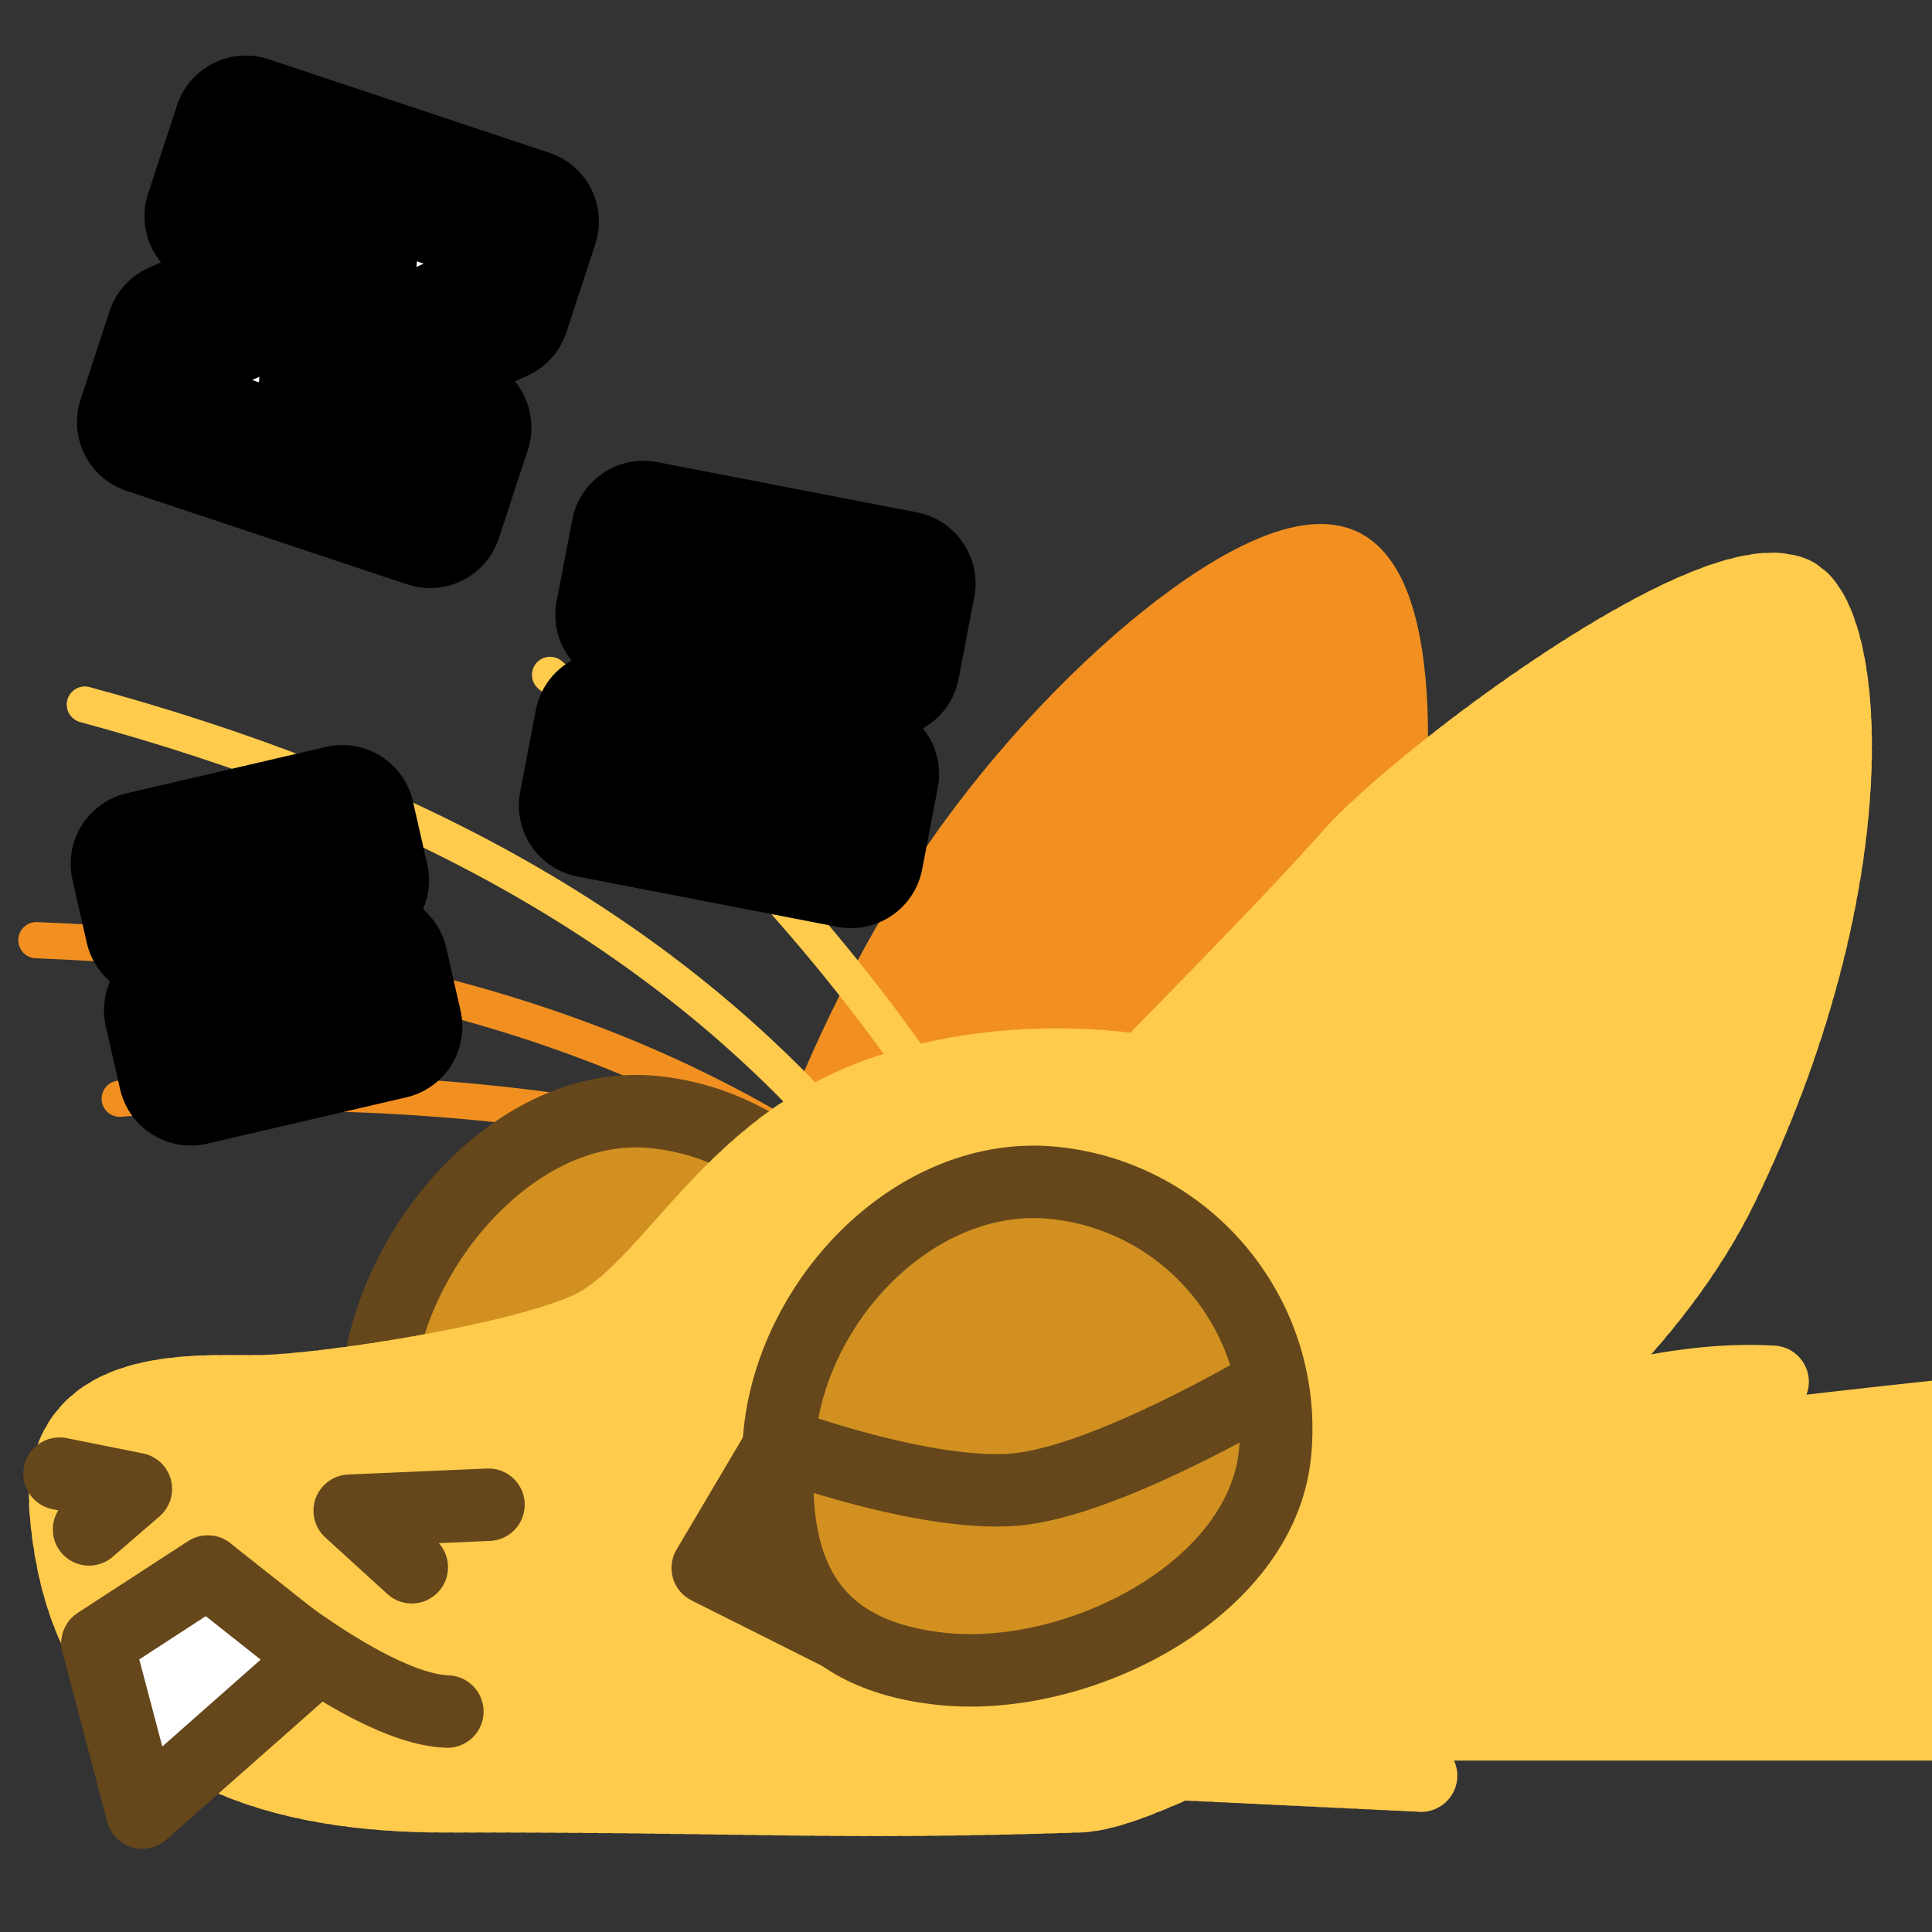 <?xml version="1.0" encoding="UTF-8" standalone="no"?>
<!-- Created with Inkscape (http://www.inkscape.org/) -->

<svg
   version="1.1"
   id="svg824"
   width="1706.667"
   height="1706.667"
   viewBox="0 0 1706.667 1706.667"
   sodipodi:docname="ying_flat_sleep.svg"
   inkscape:version="1.1 (c68e22c387, 2021-05-23)"
   inkscape:export-filename="D:\Pictures\yingmotes\ying_lurk.png"
   inkscape:export-xdpi="72"
   inkscape:export-ydpi="72"
   xmlns:inkscape="http://www.inkscape.org/namespaces/inkscape"
   xmlns:sodipodi="http://sodipodi.sourceforge.net/DTD/sodipodi-0.dtd"
   xmlns="http://www.w3.org/2000/svg"
   xmlns:svg="http://www.w3.org/2000/svg">
  <rect x="0" y="0" width="1706.667" height="1706.667" fill="#333333" stroke="none"/>
  <defs
     id="defs828" />
  <sodipodi:namedview
     id="namedview826"
     pagecolor="#ffffff"
     bordercolor="#666666"
     borderopacity="1.0"
     inkscape:pageshadow="2"
     inkscape:pageopacity="0.0"
     inkscape:pagecheckerboard="0"
     showgrid="false"
     inkscape:zoom="0.32026963"
     inkscape:cx="724.38962"
     inkscape:cy="782.15345"
     inkscape:window-width="1920"
     inkscape:window-height="1001"
     inkscape:window-x="-9"
     inkscape:window-y="-9"
     inkscape:window-maximized="1"
     inkscape:current-layer="g1021" />
  <g
     id="layer1"
     inkscape:label="Ying"
     style="display:inline"
     inkscape:groupmode="layer">
    <g
       id="g12988"
       inkscape:label="head"
       transform="rotate(5.809,-745.836,2202.821)">
      <path
         style="fill:#ffcb4c;stroke:#ffcb4c;stroke-width:64;stroke-linecap:round;stroke-linejoin:round;stroke-dashoffset:172.8;paint-order:fill markers stroke;stop-color:#000000"
         d="m 944.935,1347.74 730.569,-74.328 -28.022,-275.43 c 0,0 -166.569,34.723 -239.943,52.726 4.238,-18.68 21.521,-38.487 47.072,-59.008 -98.174,4.196 -188.123,51.046 -281.314,81.08"
         id="path957"
         sodipodi:nodetypes="cccccc"
         inkscape:transform-center-x="-291.63356"
         inkscape:transform-center-y="18.685126" />
      <path
         style="display:none;fill:#123456;stroke:#123456;stroke-width:64;stroke-linecap:round;stroke-linejoin:round;-inkscape-stroke:none;paint-order:fill markers stroke;stop-color:#000000"
         d="m 788.002,655.542 c 139.291,53.763 296.294,60.902 412.336,175.866 -34.805,4.622 -52.051,25.213 -51.74,61.773 104.712,-17.682 161.492,174.53 238.45,228.734 l -73.74,-9.338 c 63.077,113.129 203.239,242.384 203.239,242.384 -200.417,20.902 -744.362,135.764 -757.918,-1.485 -139.055,-206.479 84.155,-440.566 29.373,-697.934 z"
         id="path3091"
         sodipodi:nodetypes="cccccccc"
         inkscape:label="mane" />
      <path
         style="display:inline;fill:none;fill-opacity:1;stroke:#f19020;stroke-width:32;stroke-linecap:round;stroke-linejoin:round;stroke-miterlimit:4;stroke-dasharray:none;stroke-dashoffset:0;stroke-opacity:1;paint-order:fill markers stroke;stop-color:#000000"
         d="M -23.326,890.691 C 146.286,859.734 342.704,852.298 501.878,874.823"
         id="path6280-0-6"
         sodipodi:nodetypes="cc"
         inkscape:label="eyelash left small"
         inkscape:transform-center-x="245.38549"
         inkscape:transform-center-y="-81.939857" />
      <path
         style="display:inline;fill:none;fill-opacity:1;stroke:#f19020;stroke-width:32;stroke-linecap:round;stroke-linejoin:round;stroke-miterlimit:4;stroke-dasharray:none;stroke-dashoffset:0;stroke-opacity:1;paint-order:fill markers stroke;stop-color:#000000"
         d="m -110.747,758.828 c 284.394,-17.696 551.047,19.776 783.296,164.236"
         id="path6280-3"
         sodipodi:nodetypes="cc"
         inkscape:label="eyelash left big"
         inkscape:transform-center-x="309.88345"
         inkscape:transform-center-y="-210.71201" />
      <path
         style="opacity:1;fill:#f19020;fill-opacity:1;stroke:#f19020;stroke-width:64;stroke-linecap:round;stroke-miterlimit:4;stroke-dasharray:none;stroke-dashoffset:0;stroke-opacity:1;paint-order:fill markers stroke;stop-color:#000000"
         d="m 568.061,962.264 c 0,0 31.041,-174.499 115.921,-336.321 93.376,-178.021 257.09,-339.218 320.637,-313.417 63.547,25.802 77.453,250.757 42.78,388.484 -34.673,137.727 -198.011,399.642 -198.011,399.642 z"
         id="path1640"
         inkscape:label="left ear"
         sodipodi:nodetypes="cssscc"
         inkscape:transform-center-x="-204.63971"
         inkscape:transform-center-y="-210.51653" />
      <g
         id="g12997"
         inkscape:label="left eye"
         transform="translate(-126.597,24.508)"
         style="fill:#d19020;fill-opacity:1">
        <path
           id="path1915-9"
           style="display:inline;fill:#d19020;fill-opacity:1;stroke:#65471b;stroke-width:64;stroke-linecap:round;stroke-linejoin:round;paint-order:fill markers stroke;stop-color:#000000"
           inkscape:label="lefteye"
           d="m 792.618,1048.728 c 10e-6,120.717 -155.86,218.577 -276.577,218.577 -120.717,0 -160.577,-55.86 -160.577,-176.577 0,-120.717 97.86,-260.577 218.577,-260.577 120.717,0 218.577,97.86 218.577,218.577 z"
           sodipodi:nodetypes="sssss" />
      </g>
      <path
         id="path1148"
         style="display:inline;opacity:1;fill:#ffcb4c;stroke:#ffcb4c;stroke-width:64;stroke-linecap:round;stroke-linejoin:round;stroke-miterlimit:4;stroke-dasharray:6.4, 6.4;stroke-dashoffset:0;stroke-opacity:1;paint-order:fill markers stroke;stop-color:#000000"
         inkscape:label="head"
         d="m 1172.457,1178.067 c 0,0 -0.108,-10.821 -0.951,-28.418 -0.422,-8.799 -1.026,-19.291 -1.895,-30.973 -0.869,-11.681 -2,-24.552 -3.473,-38.105 -1.473,-13.553 -3.289,-27.788 -5.523,-42.201 -2.235,-14.414 -4.889,-29.005 -8.043,-43.268 -1.577,-7.131 -3.279,-14.182 -5.115,-21.086 -1.836,-6.904 -3.807,-13.662 -5.922,-20.213 -2.115,-6.551 -4.373,-12.892 -6.787,-18.963 -2.414,-6.071 -4.983,-11.87 -7.715,-17.334 -2.732,-5.464 -5.935,-10.786 -9.539,-15.961 -3.604,-5.175 -7.611,-10.205 -11.949,-15.084 -4.338,-4.879 -9.007,-9.609 -13.94,-14.186 -4.932,-4.576 -10.126,-8.999 -15.514,-13.266 -5.387,-4.266 -10.967,-8.375 -16.67,-12.324 -5.703,-3.949 -11.53,-7.738 -17.41,-11.363 -11.761,-7.251 -23.737,-13.847 -35.371,-19.76 -11.634,-5.913 -22.926,-11.142 -33.32,-15.66 -10.395,-4.519 -19.891,-8.326 -27.934,-11.395 -16.085,-6.137 -26.354,-9.318 -26.354,-9.318 -106.831,-15.988 -232.175,6.969 -312.625,60.014 -101.267,66.77 -136.887,176.63 -198.707,211.955 -61.82,35.325 -225.2,77.273 -280.396,83.897 -55.196,6.623 -183.25,6.625 -161.172,123.641 22.078,117.016 94.522,243.463 360.383,215.896 268.838,-27.876 333.971,-26.631 555.28,-56.494 23.132,-3.121 52.234,-18.757 85.214,-37.385 l 213.871,-11.428 -92.926,-75.256 c 5.358,-4.84 10.6,-9.718 15.633,-14.637 l 142.076,-2.375 -84.881,-69.668 c 3.481,-6.554 6.481,-13.021 8.627,-19.307 1.052,-3.082 2.033,-6.627 3.047,-9.977 z"
         sodipodi:nodetypes="csssssssssssssssssscssssssccccccsc" />
      <path
         style="display:none;fill:#123456;stroke:#123456;stroke-width:64;stroke-linecap:round;stroke-linejoin:round;-inkscape-stroke:none;paint-order:fill markers stroke;stop-color:#000000"
         d="M 783.767,754.539 C 666.751,782.137 525.448,926.751 525.448,926.751 523.788,843.706 514.115,759.932 638.049,688.304 c -124.695,-7.457 -249.288,-15.117 -408.452,46.365 0,0 303.226,-263.622 490.142,-280.397 172.212,-15.455 264.942,37.533 264.942,37.533 -0.192,-45.683 -31.458,-88.259 -90.522,-128.055 0,0 295.852,97.145 333.385,194.291 37.533,97.145 28.702,167.796 28.702,167.796 l -243.752,34.923 c 0,0 -111.711,-33.819 -228.727,-6.221 z"
         id="path1637"
         sodipodi:nodetypes="zcccsccsccz"
         inkscape:label="top hair" />
      <path
         id="path13483"
         style="display:inline;opacity:1;fill:#ffcb4c;stroke:#ffcb4c;stroke-width:64;stroke-linecap:round;stroke-linejoin:round;stroke-miterlimit:4;stroke-dasharray:6.4, 6.4;stroke-dashoffset:0;stroke-opacity:1;paint-order:fill markers stroke;stop-color:#000000"
         inkscape:label="right ear"
         d="m 1402.518,296.413 c -75.682,-24.285 -315.361,197.984 -367.704,271.56 -46.603,65.507 -176.535,226.379 -213.409,271.951 0,0 8.805,6.167 22.246,16.925 6.72,5.379 14.599,11.906 23.116,19.384 8.517,7.478 17.671,15.907 26.942,25.092 9.271,9.184 18.659,19.125 27.642,29.622 4.491,5.249 8.882,10.636 13.106,16.139 4.224,5.503 8.281,11.12 12.107,16.828 3.826,5.708 7.421,11.507 10.719,17.371 3.298,5.864 6.299,11.795 8.939,17.766 2.64,5.971 4.918,11.985 6.769,18.014 1.851,6.029 3.274,12.075 4.206,18.112 0.932,6.038 1.606,12.345 2.05,18.862 0.444,6.518 0.656,13.246 0.669,20.13 0.013,6.884 -0.176,13.921 -0.537,21.056 -0.361,7.135 -0.894,14.368 -1.572,21.64 -1.355,14.544 -3.285,29.249 -5.561,43.656 -2.276,14.407 -4.896,28.516 -7.635,41.871 -2.738,13.355 -5.594,25.956 -8.336,37.344 -2.742,11.388 -5.373,21.564 -7.659,30.07 -4.574,17.014 -7.777,27.35 -7.777,27.35 128.141,-82.318 375.571,-262.822 452.256,-472.778 104.991,-287.454 58.5,-512.218 9.422,-527.966 z"
         inkscape:transform-center-x="-277.4872"
         inkscape:transform-center-y="-123.14667" />
      <g
         id="g13003"
         inkscape:label="face"
         transform="translate(-126.597,24.508)">
        <path
           style="opacity:1;fill:none;fill-opacity:1;stroke:#65471b;stroke-width:64;stroke-linecap:round;stroke-linejoin:round;stroke-miterlimit:4;stroke-dasharray:none;stroke-dashoffset:0;stroke-opacity:1;paint-order:fill markers stroke;stop-color:#000000"
           d="m 83.898,1201.07 68.443,6.623 -37.533,39.741"
           id="path2163"
           inkscape:label="left nostril" />
        <path
           style="opacity:1;fill:none;fill-opacity:1;stroke:#65471b;stroke-width:64;stroke-linecap:round;stroke-linejoin:round;stroke-miterlimit:4;stroke-dasharray:none;stroke-dashoffset:0;stroke-opacity:1;paint-order:fill markers stroke;stop-color:#000000"
           d="m 401.828,1251.85 -59.612,-44.157 121.432,-17.663"
           id="path2198"
           inkscape:label="right nostril" />
        <path
           style="opacity:1;fill:none;fill-opacity:1;stroke:#65471b;stroke-width:64;stroke-linecap:round;stroke-linejoin:round;stroke-miterlimit:4;stroke-dasharray:none;stroke-dashoffset:0;stroke-opacity:1;paint-order:fill markers stroke;stop-color:#000000"
           d="m 132.471,1346.787 90.522,-72.859 c 0,0 146.935,106.632 222.993,101.561"
           id="path2200"
           sodipodi:nodetypes="ccc"
           inkscape:label="mouf" />
        <path
           style="opacity:1;fill:#ffffff;fill-opacity:1;stroke:#65471b;stroke-width:64;stroke-linecap:round;stroke-linejoin:round;stroke-miterlimit:4;stroke-dasharray:none;stroke-dashoffset:0;stroke-opacity:1;paint-order:fill markers stroke;stop-color:#000000"
           d="m 186.906,1491.494 -54.435,-144.706 90.522,-72.859 103.769,66.235 z"
           id="path2202"
           sodipodi:nodetypes="ccccc"
           inkscape:label="toof" />
      </g>
      <g
         id="g12993"
         inkscape:label="right eye"
         transform="translate(-126.597,24.508)"
         style="fill:#d19020;fill-opacity:1">
        <path
           style="opacity:1;fill:#d19020;fill-opacity:1;stroke:#65471b;stroke-width:64;stroke-linecap:round;stroke-linejoin:round;stroke-miterlimit:4;stroke-dasharray:none;stroke-dashoffset:0;stroke-opacity:1;paint-order:fill markers stroke;stop-color:#000000"
           d="m 661.976,1226.049 53.367,-115.501 86.531,168.711 z"
           id="path7852"
           inkscape:label="eyenub"
           sodipodi:nodetypes="cccc" />
        <path
           id="path1915"
           style="opacity:1;fill:#d19020;fill-opacity:1;stroke:#65471b;stroke-width:64;stroke-linecap:round;stroke-linejoin:round;paint-order:fill markers stroke;stop-color:#000000"
           inkscape:label="righteye"
           d="m 1150.289,1075.222 c 0,120.717 -151.86,218.577 -272.577,218.577 -120.717,0 -164.577,-71.86 -164.577,-192.577 -2e-5,-120.717 97.86,-244.577 218.577,-244.577 120.717,-2e-5 218.577,97.86 218.577,218.577 z"
           sodipodi:nodetypes="sssss" />
      </g>
      <path
         style="opacity:1;fill:none;fill-opacity:1;stroke:#ffcb4c;stroke-width:32;stroke-linecap:round;stroke-linejoin:round;stroke-miterlimit:4;stroke-dasharray:none;stroke-dashoffset:0;stroke-opacity:1;paint-order:fill markers stroke;stop-color:#000000"
         d="M -89.235,547.435 C 191.92,593.747 443.454,689.867 637.543,882.578"
         id="path6280"
         sodipodi:nodetypes="cc"
         inkscape:label="eyelash right big"
         inkscape:transform-center-x="267.61085"
         inkscape:transform-center-y="-229.36148" />
      <path
         style="display:inline;fill:none;fill-opacity:1;stroke:#ffcb4c;stroke-width:32;stroke-linecap:round;stroke-linejoin:round;stroke-miterlimit:4;stroke-dasharray:none;stroke-dashoffset:0;stroke-opacity:1;paint-order:fill markers stroke;stop-color:#000000"
         d="m 316.965,479.746 c 143.645,95.355 290.283,226.248 389.31,352.886"
         id="path6280-0"
         sodipodi:nodetypes="cc"
         inkscape:label="eyelash right small"
         inkscape:transform-center-x="102.87503"
         inkscape:transform-center-y="-203.97091" />
      <path
         style="fill:none;fill-opacity:1;stroke:#65471b;stroke-width:64;stroke-linecap:round;stroke-linejoin:round;stroke-dashoffset:172.8;stroke-opacity:1;paint-order:fill markers stroke;stop-color:#000000"
         d="m 588.746,1135.056 c 0,0 131.029,33.79 209.433,19.156 78.404,-14.634 210.489,-112.404 210.489,-112.404"
         id="path1645" />
      <g
         id="g1021"
         transform="rotate(-5.809,-832.177,1378.985)"
         style="display:inline">
        <path
           style="fill:#ffffff;stroke:#000000;stroke-width:128;stroke-linecap:round;stroke-linejoin:round;stroke-miterlimit:4;stroke-dasharray:none;paint-order:stroke fill markers;stop-color:#000000"
           d="m 42.594,767.592 12.619,55.457 79.981,-18.608 -63.155,92.551 12.619,55.457 175.958,-40.939 -12.619,-55.457 -79.981,18.609 63.155,-92.551 -12.619,-55.457 z"
           id="path17036"
           sodipodi:nodetypes="ccccccccccc" />
        <path
           style="display:inline;fill:#ffffff;stroke:#000000;stroke-width:128;stroke-linecap:round;stroke-linejoin:round;stroke-miterlimit:4;stroke-dasharray:none;paint-order:stroke fill markers;stop-color:#000000"
           d="m 484.543,475.563 -13.802,72.131 104.273,20.18 -122.675,75.995 -13.802,72.131 229.4,44.395 13.802,-72.131 -104.273,-20.18 122.675,-75.995 13.802,-72.131 z"
           id="path17036-0"
           sodipodi:nodetypes="ccccccccccc" />
        <path
           style="display:inline;fill:#ffffff;stroke:#000000;stroke-width:128;stroke-linecap:round;stroke-linejoin:round;stroke-miterlimit:4;stroke-dasharray:none;paint-order:stroke fill markers;stop-color:#000000"
           d="m 133.339,117.601 -25.553,77.944 112.681,37.54 -146.752,66.386 -25.553,77.944 247.897,82.588 25.553,-77.944 -112.681,-37.54 146.752,-66.386 25.553,-77.944 z"
           id="path17036-3"
           sodipodi:nodetypes="ccccccccccc" />
      </g>
    </g>
  </g>
</svg>
